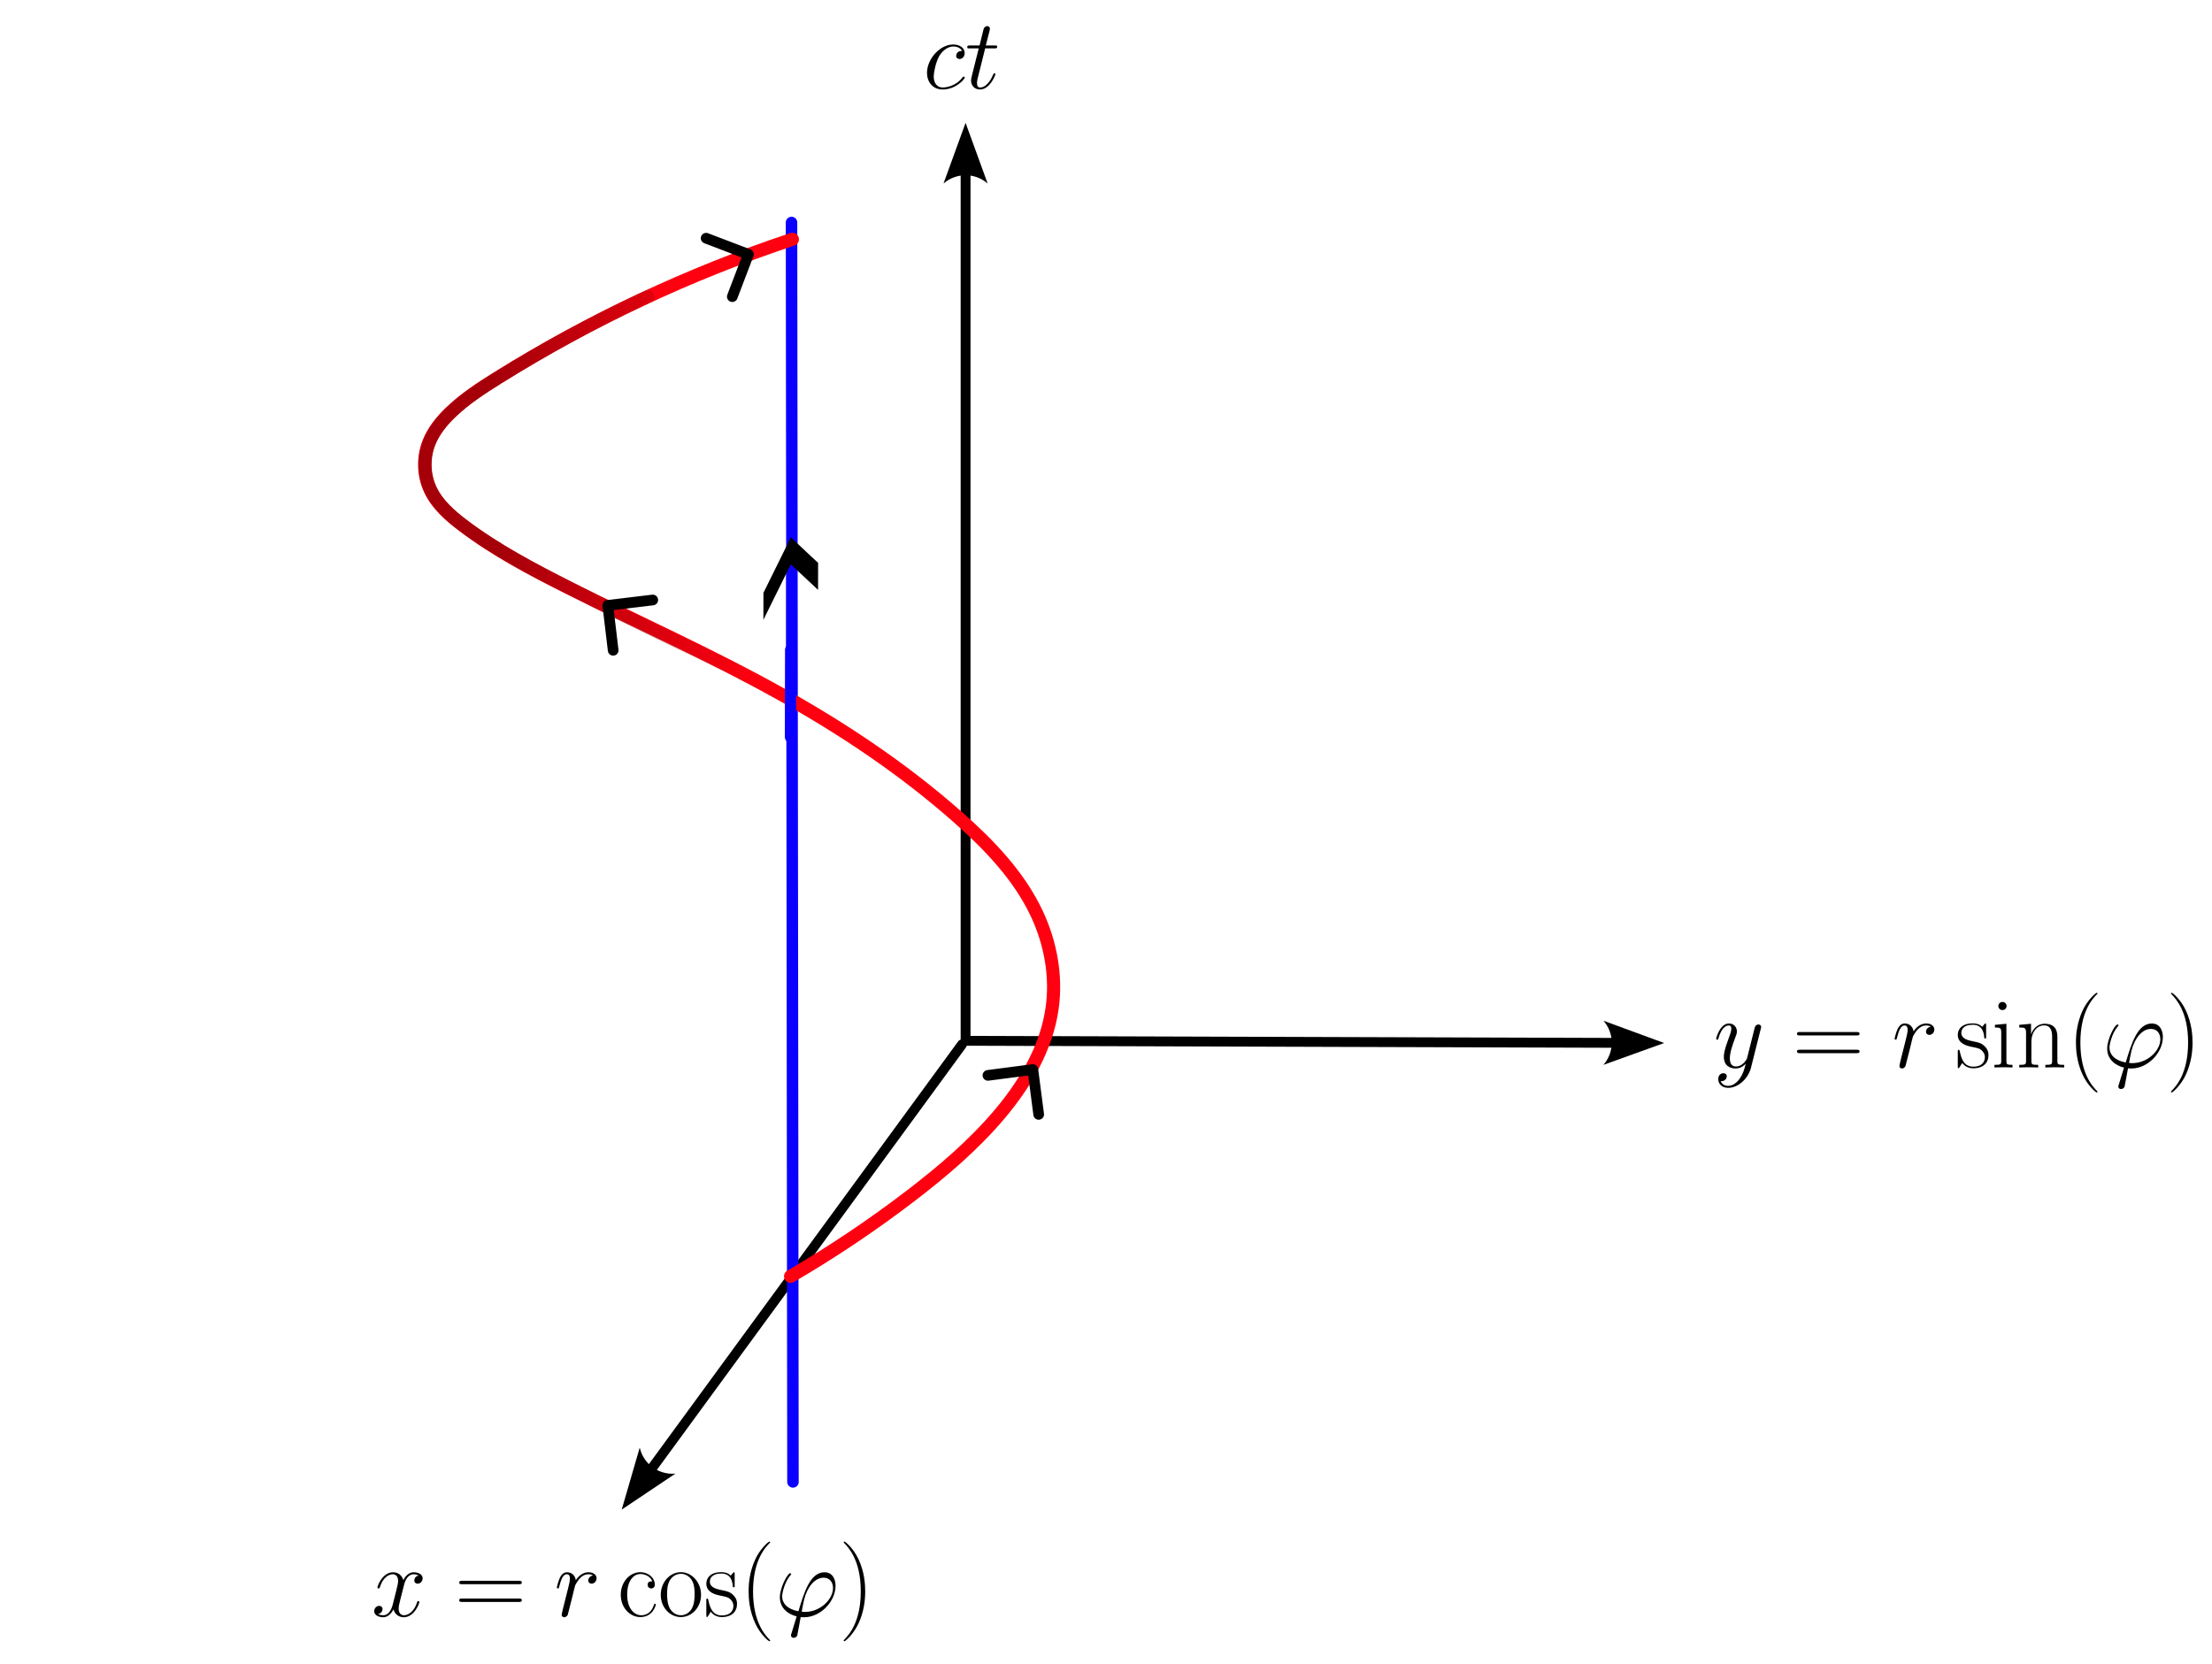 <?xml version="1.0" encoding="UTF-8" standalone="no"?>
<!-- Created with Inkscape (http://www.inkscape.org/) -->

<svg
   width="134.748mm"
   height="101.404mm"
   viewBox="0 0 134.748 101.404"
   version="1.1"
   id="svg1"
   inkscape:version="1.3 (0e150ed6c4, 2023-07-21)"
   sodipodi:docname="Fig-Ejercicio-1.2.svg"
   xml:space="preserve"
   xmlns:inkscape="http://www.inkscape.org/namespaces/inkscape"
   xmlns:sodipodi="http://sodipodi.sourceforge.net/DTD/sodipodi-0.dtd"
   xmlns:xlink="http://www.w3.org/1999/xlink"
   xmlns="http://www.w3.org/2000/svg"
   xmlns:svg="http://www.w3.org/2000/svg"><sodipodi:namedview
     id="namedview1"
     pagecolor="#ffffff"
     bordercolor="#000000"
     borderopacity="0.25"
     inkscape:showpageshadow="2"
     inkscape:pageopacity="0.0"
     inkscape:pagecheckerboard="0"
     inkscape:deskcolor="#d1d1d1"
     inkscape:document-units="mm"
     inkscape:zoom="1.0544998"
     inkscape:cx="166.42962"
     inkscape:cy="204.3623"
     inkscape:window-width="1920"
     inkscape:window-height="1051"
     inkscape:window-x="-9"
     inkscape:window-y="-9"
     inkscape:window-maximized="1"
     inkscape:current-layer="layer7" /><defs
     id="defs1"><marker
       style="overflow:visible"
       id="ArrowWideRounded"
       refX="0"
       refY="0"
       orient="auto-start-reverse"
       inkscape:stockid="Wide, rounded arrow"
       markerWidth="1"
       markerHeight="1"
       viewBox="0 0 1 1"
       inkscape:isstock="true"
       inkscape:collect="always"
       preserveAspectRatio="xMidYMid"><path
         style="fill:none;stroke:context-stroke;stroke-width:1;stroke-linecap:round"
         d="M 3,-3 0,0 3,3"
         transform="rotate(180,0.125,0)"
         sodipodi:nodetypes="ccc"
         id="path46" /></marker><inkscape:path-effect
       effect="spiro"
       id="path-effect45"
       is_visible="true"
       lpeversion="1" /><linearGradient
       id="linearGradient44"
       inkscape:collect="always"><stop
         style="stop-color:#a5000a;stop-opacity:1;"
         offset="0"
         id="stop44" /><stop
         style="stop-color:#a5000a;stop-opacity:0;"
         offset="1"
         id="stop45" /></linearGradient><inkscape:path-effect
       effect="spiro"
       id="path-effect41"
       is_visible="true"
       lpeversion="1" /><marker
       style="overflow:visible"
       id="ArrowWideHeavy"
       refX="0"
       refY="0"
       orient="auto-start-reverse"
       inkscape:stockid="Wide, heavy arrow"
       markerWidth="1"
       markerHeight="1"
       viewBox="0 0 1 1"
       inkscape:isstock="true"
       inkscape:collect="always"
       preserveAspectRatio="xMidYMid"><path
         style="fill:context-stroke;fill-rule:evenodd;stroke:none"
         d="m 1,0 -3,3 h -2 l 3,-3 -3,-3 h 2 z"
         id="path8" /></marker><inkscape:path-effect
       effect="spiro"
       id="path-effect3"
       is_visible="true"
       lpeversion="1" /><marker
       style="overflow:visible"
       id="ConcaveTriangle"
       refX="0"
       refY="0"
       orient="auto-start-reverse"
       inkscape:stockid="Concave triangle arrow"
       markerWidth="1.6"
       markerHeight="0.8"
       viewBox="0 0 1 1"
       inkscape:isstock="true"
       inkscape:collect="always"
       preserveAspectRatio="xMidYMid"><path
         transform="scale(0.7)"
         d="M -2,-4 9,0 -2,4 c 2,-2.33 2,-5.66 0,-8 z"
         style="fill:context-stroke;fill-rule:evenodd;stroke:none"
         id="path7" /></marker><inkscape:path-effect
       effect="spiro"
       id="path-effect2"
       is_visible="true"
       lpeversion="1" /><marker
       style="overflow:visible"
       id="ConcaveTriangle-2"
       refX="0"
       refY="0"
       orient="auto-start-reverse"
       inkscape:stockid="Concave triangle arrow"
       markerWidth="0.8"
       markerHeight="0.8"
       viewBox="0 0 1 1"
       inkscape:isstock="true"
       inkscape:collect="always"
       preserveAspectRatio="xMidYMid"><path
         transform="scale(0.7)"
         d="M -2,-4 9,0 -2,4 c 2,-2.33 2,-5.66 0,-8 z"
         style="fill:context-stroke;fill-rule:evenodd;stroke:none"
         id="path7-9" /></marker><inkscape:path-effect
       effect="spiro"
       id="path-effect2-9"
       is_visible="true"
       lpeversion="1" /><marker
       style="overflow:visible"
       id="ConcaveTriangle-1"
       refX="0"
       refY="0"
       orient="auto-start-reverse"
       inkscape:stockid="Concave triangle arrow"
       markerWidth="1.6"
       markerHeight="0.8"
       viewBox="0 0 1 1"
       inkscape:isstock="true"
       inkscape:collect="always"
       preserveAspectRatio="xMidYMid"><path
         transform="scale(0.7)"
         d="M -2,-4 9,0 -2,4 c 2,-2.33 2,-5.66 0,-8 z"
         style="fill:context-stroke;fill-rule:evenodd;stroke:none"
         id="path7-3" /></marker><inkscape:path-effect
       effect="spiro"
       id="path-effect2-4"
       is_visible="true"
       lpeversion="1" /><inkscape:path-effect
       effect="spiro"
       id="path-effect3-0"
       is_visible="true"
       lpeversion="1" /><inkscape:path-effect
       effect="spiro"
       id="path-effect3-0-7"
       is_visible="true"
       lpeversion="1" /><inkscape:path-effect
       effect="spiro"
       id="path-effect3-0-7-7"
       is_visible="true"
       lpeversion="1" /><inkscape:path-effect
       effect="spiro"
       id="path-effect3-0-0"
       is_visible="true"
       lpeversion="1" /><inkscape:path-effect
       effect="spiro"
       id="path-effect41-1"
       is_visible="true"
       lpeversion="1" /><inkscape:path-effect
       effect="spiro"
       id="path-effect41-5"
       is_visible="true"
       lpeversion="1" /><linearGradient
       inkscape:collect="always"
       xlink:href="#linearGradient44"
       id="linearGradient45"
       x1="136.256"
       y1="70.492"
       x2="151.837"
       y2="69.927"
       gradientUnits="userSpaceOnUse" /><marker
       style="overflow:visible"
       id="ArrowWideRounded-1"
       refX="0"
       refY="0"
       orient="auto-start-reverse"
       inkscape:stockid="Wide, rounded arrow"
       markerWidth="1"
       markerHeight="1"
       viewBox="0 0 1 1"
       inkscape:isstock="true"
       inkscape:collect="always"
       preserveAspectRatio="xMidYMid"><path
         style="fill:none;stroke:context-stroke;stroke-width:1;stroke-linecap:round"
         d="M 3,-3 0,0 3,3"
         transform="rotate(180,0.125,0)"
         sodipodi:nodetypes="ccc"
         id="path46-6" /></marker><inkscape:path-effect
       effect="spiro"
       id="path-effect45-9"
       is_visible="true"
       lpeversion="1" /><marker
       style="overflow:visible"
       id="ArrowWideRounded-19"
       refX="0"
       refY="0"
       orient="auto-start-reverse"
       inkscape:stockid="Wide, rounded arrow"
       markerWidth="1"
       markerHeight="1"
       viewBox="0 0 1 1"
       inkscape:isstock="true"
       inkscape:collect="always"
       preserveAspectRatio="xMidYMid"><path
         style="fill:none;stroke:context-stroke;stroke-width:1;stroke-linecap:round"
         d="M 3,-3 0,0 3,3"
         transform="rotate(180,0.125,0)"
         sodipodi:nodetypes="ccc"
         id="path46-64" /></marker><inkscape:path-effect
       effect="spiro"
       id="path-effect45-5"
       is_visible="true"
       lpeversion="1" /></defs><g
     inkscape:label="Capa 1"
     inkscape:groupmode="layer"
     id="layer1"
     sodipodi:insensitive="true"
     style="display:none"
     transform="translate(-59.213,-86.318)"><path
       d="M 0,0 V 297 M 10.583,0 V 297 M 21.167,0 V 297 M 31.75,0 V 297 M 42.333,0 V 297 M 52.917,0 V 297 M 63.5,0 V 297 M 74.083,0 V 297 M 84.667,0 V 297 M 95.25,0 V 297 M 105.833,0 V 297 M 116.417,0 V 297 M 127,0 V 297 M 137.583,0 V 297 M 148.167,0 V 297 M 158.75,0 V 297 M 169.333,0 V 297 M 179.917,0 V 297 M 190.5,0 V 297 M 201.083,0 V 297 M 0,0 H 210 M 0,10.583 H 210 M 0,21.167 H 210 M 0,31.75 H 210 M 0,42.333 H 210 M 0,52.917 H 210 M 0,63.5 H 210 M 0,74.083 H 210 M 0,84.667 H 210 M 0,95.25 H 210 M 0,105.833 H 210 M 0,116.417 H 210 M 0,127 H 210 M 0,137.583 H 210 M 0,148.167 H 210 M 0,158.75 H 210 M 0,169.333 H 210 M 0,179.917 H 210 M 0,190.5 H 210 M 0,201.083 H 210 M 0,211.667 H 210 M 0,222.25 H 210 M 0,232.833 H 210 M 0,243.417 H 210 M 0,254 H 210 M 0,264.583 H 210 M 0,275.167 H 210 M 0,285.75 H 210 M 0,296.333 h 210"
       style="opacity:0.584;fill:none;stroke:#000000;stroke-width:0.265;stroke-dasharray:none"
       id="path1" /></g><g
     inkscape:groupmode="layer"
     id="layer6"
     inkscape:label="Ejes"
     transform="translate(-59.213,-86.318)"><path
       style="opacity:1;fill:none;stroke:#000000;stroke-width:0.6;stroke-linecap:round;stroke-linejoin:round;stroke-dasharray:none;stroke-opacity:1;marker-end:url(#ConcaveTriangle)"
       d="m 95.097,148.145 39.447,0.125"
       id="path2"
       inkscape:path-effect="#path-effect2"
       inkscape:original-d="m 95.096773,148.14516 39.447347,0.12545"
       transform="translate(23.02,1.587)"
       sodipodi:nodetypes="cc" /><path
       style="fill:none;stroke:#000000;stroke-width:0.6;stroke-linecap:round;stroke-linejoin:round;stroke-dasharray:none;stroke-opacity:1;marker-end:url(#ConcaveTriangle-2)"
       d="M 95.097,148.145 H 147.968"
       id="path2-7"
       inkscape:path-effect="#path-effect2-9"
       inkscape:original-d="M 95.096773,148.14516 H 147.96774"
       transform="rotate(-90,107.341,137.453)" /><path
       style="fill:none;stroke:#000000;stroke-width:0.6;stroke-linecap:round;stroke-linejoin:round;stroke-dasharray:none;stroke-opacity:1;marker-end:url(#ConcaveTriangle-1)"
       d="m 103.126,148.156 32.095,-0.009"
       id="path2-78"
       inkscape:path-effect="#path-effect2-4"
       inkscape:original-d="m 103.12585,148.15581 32.09483,-0.009"
       transform="rotate(126.201,110.018,152.78)"
       sodipodi:nodetypes="cc" /></g><g
     inkscape:groupmode="layer"
     id="layer7"
     inkscape:label="Lineas-de-mundo"
     transform="translate(-59.213,-86.318)"><path
       style="fill:none;stroke:#0b00ff;stroke-width:0.7;stroke-linecap:round;stroke-linejoin:round;stroke-dasharray:none;stroke-opacity:1"
       d="M 87.576,170.766 87.645,94.032"
       id="path3"
       inkscape:path-effect="#path-effect3-0"
       inkscape:original-d="M 87.575822,170.76633 87.64516,94.032257"
       transform="rotate(-0.117,2958.24,-9591.913)"
       sodipodi:nodetypes="cc" /><path
       style="fill:none;stroke:#0b00ff;stroke-width:0.7;stroke-linecap:round;stroke-linejoin:round;stroke-dasharray:none;stroke-opacity:1;marker-end:url(#ArrowWideHeavy)"
       d="m 87.667,125.968 0.014,-6.299"
       id="path3-8"
       inkscape:path-effect="#path-effect3-0-7"
       inkscape:original-d="m 87.66725,125.96803 c -129.607943,-2218.29263 -0.04484,22.44339 0.0143,-6.29855"
       transform="matrix(0.793,-0.437,-7.559827e-5,1.174,37.865,17.706)"
       sodipodi:nodetypes="cc"
       inkscape:transform-center-x="-0.040898201"
       inkscape:transform-center-y="-0.21373679" /><path
       style="opacity:1;fill:none;stroke:#ff0010;stroke-width:0.8;stroke-linecap:round;stroke-linejoin:round;stroke-dasharray:none;stroke-opacity:1"
       d="m 154.121,119.213 c 2.546,-1.486 4.999,-3.131 7.339,-4.924 1.942,-1.488 3.816,-3.086 5.395,-4.955 1.571,-1.861 2.86,-4.049 3.199,-6.461 0.275,-1.957 -0.098,-3.983 -0.941,-5.771 -1.078,-2.288 -2.874,-4.157 -4.767,-5.834 -3.319,-2.939 -7.028,-5.419 -10.901,-7.576 -4.172,-2.324 -8.537,-4.279 -12.81,-6.412 -2.251,-1.124 -4.489,-2.305 -6.492,-3.826 -0.786,-0.597 -1.555,-1.272 -1.976,-2.164 -0.418,-0.885 -0.448,-1.942 -0.094,-2.854 0.276,-0.711 0.768,-1.321 1.317,-1.85 0.852,-0.822 1.85,-1.475 2.854,-2.101 5.634,-3.515 11.685,-6.36 17.986,-8.456"
       id="path41"
       inkscape:path-effect="#path-effect41"
       inkscape:original-d="m 154.12077,119.21307 c 1.65182,-0.73182 4.41181,-3.06318 7.33908,-4.92409 2.92727,-1.8609 3.59636,-3.30363 5.39454,-4.95545 1.79818,-1.65181 2.13272,-4.30726 3.19909,-6.4609 1.06636,-2.15363 -0.62727,-3.847268 -0.94091,-5.770902 -0.31364,-1.923635 -3.17818,-3.88909 -4.76727,-5.833632 -1.58909,-1.944544 -7.55582,-5.213353 -10.90127,-7.576079 -3.34546,-2.362724 -8.25144,-4.112093 -12.80962,-6.412089 -4.55817,-2.299999 -4.32817,-2.550906 -6.49226,-3.826359 -2.16409,-1.275456 -1.31728,-1.442728 -1.97591,-2.164091 -0.65864,-0.721363 -0.0627,-1.902725 -0.0941,-2.854087 -0.0314,-0.951365 0.87818,-1.233636 1.31727,-1.850453 0.43909,-0.616818 1.90273,-1.400908 2.85409,-2.101363 0.95136,-0.700453 14.14944,-6.48004 17.98625,-8.455946"
       transform="translate(-46.748,44.869)"
       sodipodi:nodetypes="cssssssssssssc" /><path
       style="fill:none;stroke:url(#linearGradient45);stroke-width:0.8;stroke-linecap:round;stroke-linejoin:round;stroke-dasharray:none"
       d="m 153.601,83.582 c -4.359,-2.024 -8.682,-4.125 -12.966,-6.302 -2.243,-1.139 -4.487,-2.307 -6.492,-3.826 -0.786,-0.596 -1.555,-1.272 -1.976,-2.164 -0.417,-0.885 -0.448,-1.942 -0.094,-2.854 0.276,-0.711 0.768,-1.321 1.317,-1.85 0.852,-0.822 1.85,-1.475 2.854,-2.101 2.947,-1.839 6.007,-3.499 9.156,-4.966"
       id="path41-2"
       inkscape:path-effect="#path-effect41-5"
       inkscape:original-d="m 153.60085,83.582244 c -3.34546,-2.362724 -8.40826,-4.00232 -12.96644,-6.302316 -4.55817,-2.299999 -4.32817,-2.550906 -6.49226,-3.826359 -2.16409,-1.275456 -1.31728,-1.442728 -1.97591,-2.164091 -0.65864,-0.721363 -0.0627,-1.902725 -0.0941,-2.854087 -0.0314,-0.951365 0.87818,-1.233636 1.31727,-1.850453 0.43909,-0.616818 1.90273,-1.400909 2.85409,-2.101363 0.53604,-0.394667 4.70914,-2.934992 9.15595,-4.965677"
       transform="translate(-46.724,44.869)"
       sodipodi:nodetypes="cssssssc" /><path
       style="fill:none;stroke:#0b00ff;stroke-width:0.7;stroke-linecap:round;stroke-linejoin:round;stroke-dasharray:none;stroke-opacity:1"
       d="m 87.468,180.258 -0.113,-5.308"
       id="path3-6"
       inkscape:path-effect="#path-effect3-0-0"
       inkscape:original-d="m 87.467741,180.25806 -0.113179,-5.30812"
       transform="matrix(0.978,0.023,-0.023,1,25.967,-51.049)"
       sodipodi:nodetypes="cc" /><path
       style="opacity:1;fill:none;stroke:#ff0010;stroke-width:0.65;stroke-linecap:round;stroke-linejoin:round;stroke-dasharray:none;stroke-opacity:0.102;marker-end:url(#ArrowWideRounded)"
       d="m 105.831,133.046 v -1.135"
       id="path45"
       inkscape:path-effect="#path-effect45"
       inkscape:original-d="m 105.83064,133.04637 v -1.13508"
       sodipodi:nodetypes="cc"
       transform="rotate(37.583,84.983,165.566)" /><path
       style="fill:none;stroke:#d2000d;stroke-width:0.65;stroke-linecap:round;stroke-linejoin:round;stroke-dasharray:none;stroke-opacity:1;marker-end:url(#ArrowWideRounded-1)"
       d="m 105.842,132.324 -0.011,-0.412"
       id="path45-7"
       inkscape:path-effect="#path-effect45-9"
       inkscape:original-d="m 105.84191,132.32356 -0.0113,-0.41227"
       sodipodi:nodetypes="cc"
       transform="rotate(-50.292,91.927,137.689)" /><path
       style="fill:none;stroke:#ff0010;stroke-width:0.65;stroke-linecap:round;stroke-linejoin:round;stroke-dasharray:none;stroke-opacity:0.102;marker-end:url(#ArrowWideRounded-19)"
       d="m 105.831,133.046 v -1.135"
       id="path45-3"
       inkscape:path-effect="#path-effect45-5"
       inkscape:original-d="m 105.83064,133.04637 v -1.13508"
       sodipodi:nodetypes="cc"
       transform="rotate(65.867,128.424,115.99)" /></g><g
     inkscape:groupmode="layer"
     id="layer8"
     inkscape:label="LaTeX"
     transform="translate(-59.213,-86.318)"><g
       inkscape:label=""
       transform="translate(107.649,122.677)"
       id="g80">&#10;  &#10;  &#10;  &#10;  &#10;  &#10;<g
   inkscape:label=""
   id="g46"><g
   fill="#000000"
   fill-opacity="1"
   id="g10"
   transform="matrix(0.353,0,0,0.353,-92.018,53.395)">&#10;    <g
   id="use9"
   transform="translate(187.554,24.707)">&#10;      <path
   d="m 8.156,-7.031 c -0.547,0.109 -0.75,0.516 -0.75,0.844 0,0.422 0.328,0.562 0.562,0.562 0.516,0 0.875,-0.453 0.875,-0.922 0,-0.719 -0.812,-1.047 -1.547,-1.047 -1.047,0 -1.625,1.031 -1.781,1.359 -0.406,-1.297 -1.469,-1.359 -1.781,-1.359 -1.75,0 -2.688,2.25 -2.688,2.641 0,0.062 0.078,0.156 0.188,0.156 0.141,0 0.172,-0.109 0.219,-0.172 C 2.031,-6.891 3.188,-7.25 3.688,-7.25 c 0.766,0 0.922,0.719 0.922,1.141 0,0.375 -0.094,0.766 -0.297,1.594 L 3.719,-2.156 c -0.25,1.031 -0.75,1.984 -1.672,1.984 -0.078,0 -0.516,0 -0.875,-0.219 0.625,-0.125 0.75,-0.641 0.75,-0.844 0,-0.344 -0.25,-0.562 -0.578,-0.562 -0.406,0 -0.859,0.375 -0.859,0.922 0,0.719 0.812,1.047 1.547,1.047 0.828,0 1.406,-0.656 1.781,-1.359 0.266,1.016 1.125,1.359 1.766,1.359 1.75,0 2.688,-2.25 2.688,-2.641 0,-0.078 -0.062,-0.156 -0.172,-0.156 -0.156,0 -0.172,0.094 -0.219,0.234 -0.469,1.516 -1.469,2.219 -2.25,2.219 -0.594,0 -0.922,-0.453 -0.922,-1.156 0,-0.375 0.062,-0.656 0.344,-1.781 l 0.594,-2.344 C 5.906,-6.484 6.484,-7.25 7.281,-7.25 c 0.031,0 0.516,0 0.875,0.219 z m 0,0"
   id="path17" />&#10;    </g>&#10;  </g>&#10;  <g
   fill="#000000"
   fill-opacity="1"
   id="g11"
   transform="matrix(0.353,0,0,0.353,-92.018,53.395)">&#10;    <g
   id="use10"
   transform="translate(201.915,24.707)">&#10;      <path
   d="m 11.078,-5.531 c 0.25,0 0.516,0 0.516,-0.281 C 11.594,-6.125 11.297,-6.125 11,-6.125 H 1.375 c -0.297,0 -0.578,0 -0.578,0.312 0,0.281 0.25,0.281 0.516,0.281 z M 11,-2.469 c 0.297,0 0.594,0 0.594,-0.297 0,-0.297 -0.266,-0.297 -0.516,-0.297 H 1.312 c -0.266,0 -0.516,0 -0.516,0.297 0,0.297 0.281,0.297 0.578,0.297 z m 0,0"
   id="path18" />&#10;    </g>&#10;  </g>&#10;  <g
   fill="#000000"
   fill-opacity="1"
   id="g12"
   transform="matrix(0.353,0,0,0.353,-92.018,53.395)">&#10;    <g
   id="use11"
   transform="translate(219.089,24.707)">&#10;      <path
   d="m 6.703,-7.047 c -0.531,0.109 -0.812,0.484 -0.812,0.859 0,0.422 0.328,0.562 0.562,0.562 0.484,0 0.875,-0.422 0.875,-0.938 0,-0.547 -0.531,-1.031 -1.391,-1.031 -0.688,0 -1.484,0.312 -2.203,1.359 -0.125,-0.906 -0.812,-1.359 -1.5,-1.359 -0.672,0 -1.016,0.516 -1.219,0.891 -0.297,0.625 -0.547,1.656 -0.547,1.75 0,0.062 0.062,0.156 0.188,0.156 0.141,0 0.156,-0.031 0.25,-0.422 C 1.172,-6.25 1.5,-7.25 2.188,-7.25 c 0.406,0 0.531,0.297 0.531,0.797 0,0.375 -0.172,1.047 -0.297,1.578 l -0.469,1.859 C 1.875,-2.688 1.688,-1.906 1.594,-1.594 c -0.109,0.438 -0.297,1.25 -0.297,1.328 0,0.25 0.188,0.438 0.438,0.438 0.188,0 0.516,-0.125 0.625,-0.469 0.047,-0.141 0.688,-2.734 0.797,-3.125 0.078,-0.391 0.188,-0.75 0.266,-1.125 C 3.5,-4.781 3.562,-5.062 3.609,-5.281 3.672,-5.438 4.125,-6.281 4.562,-6.656 4.766,-6.859 5.219,-7.25 5.922,-7.25 c 0.281,0 0.547,0.047 0.781,0.203 z m 0,0"
   id="path19" />&#10;    </g>&#10;  </g>&#10;  <g
   fill="#000000"
   fill-opacity="1"
   id="g15"
   transform="matrix(0.353,0,0,0.353,-92.018,53.395)">&#10;    <g
   id="use12"
   transform="translate(230.023,24.707)">&#10;      <path
   d="m 6.016,-6.031 c -0.328,0 -0.812,0 -0.812,0.609 0,0.484 0.391,0.625 0.609,0.625 0.125,0 0.625,-0.062 0.625,-0.656 0,-1.234 -1.172,-2.156 -2.5,-2.156 -1.812,0 -3.375,1.688 -3.375,3.891 0,2.297 1.625,3.859 3.375,3.859 2.141,0 2.672,-1.984 2.672,-2.172 0,-0.062 -0.016,-0.125 -0.141,-0.125 -0.109,0 -0.125,0.016 -0.203,0.25 C 5.812,-0.516 4.844,-0.172 4.094,-0.172 3,-0.172 1.672,-1.188 1.672,-3.734 c 0,-2.625 1.266,-3.562 2.281,-3.562 0.672,0 1.672,0.328 2.062,1.266 z m 0,0"
   id="path20" />&#10;    </g>&#10;    <g
   id="use13"
   transform="translate(237.019,24.707)">&#10;      <path
   d="m 7.422,-3.688 c 0,-2.203 -1.609,-3.922 -3.484,-3.922 -1.875,0 -3.469,1.719 -3.469,3.922 0,2.172 1.594,3.828 3.469,3.828 1.875,0 3.484,-1.656 3.484,-3.828 z M 3.938,-0.172 c -0.797,0 -1.5,-0.484 -1.891,-1.156 C 1.625,-2.094 1.562,-3.062 1.562,-3.828 c 0,-0.719 0.031,-1.609 0.484,-2.391 0.344,-0.562 1.016,-1.109 1.891,-1.109 0.781,0 1.438,0.422 1.844,1.031 0.531,0.797 0.531,1.938 0.531,2.469 0,0.672 -0.031,1.703 -0.5,2.531 -0.469,0.797 -1.219,1.125 -1.875,1.125 z m 0,0"
   id="path21" />&#10;    </g>&#10;    <g
   id="use14"
   transform="translate(244.914,24.707)">&#10;      <path
   d="m 5.328,-7.266 c 0,-0.312 -0.031,-0.328 -0.125,-0.328 -0.078,0 -0.094,0.016 -0.297,0.281 -0.047,0.062 -0.203,0.234 -0.25,0.297 -0.562,-0.578 -1.328,-0.594 -1.625,-0.594 -1.906,0 -2.594,1 -2.594,2 0,1.547 1.75,1.906 2.25,2.016 C 3.766,-3.375 4.156,-3.312 4.516,-3 c 0.219,0.203 0.594,0.594 0.594,1.203 0,0.734 -0.406,1.656 -2,1.656 -1.484,0 -2.031,-1.141 -2.328,-2.656 -0.062,-0.234 -0.062,-0.25 -0.203,-0.25 -0.125,0 -0.141,0.016 -0.141,0.359 v 2.484 c 0,0.312 0.016,0.328 0.109,0.328 0.094,0 0.109,-0.016 0.188,-0.156 0.109,-0.156 0.375,-0.578 0.469,-0.75 0.344,0.469 0.953,0.922 1.906,0.922 1.719,0 2.625,-0.938 2.625,-2.281 0,-0.875 -0.469,-1.344 -0.688,-1.547 C 4.531,-4.219 3.922,-4.344 3.203,-4.484 2.25,-4.688 1.047,-4.922 1.047,-5.969 c 0,-0.453 0.25,-1.406 1.984,-1.406 1.844,0 1.938,1.734 1.984,2.281 C 5.031,-5.016 5.109,-5 5.172,-5 c 0.156,0 0.156,-0.047 0.156,-0.344 z m 0,0"
   id="path22" />&#10;    </g>&#10;    <g
   id="use15"
   transform="translate(251.102,24.707)">&#10;      <path
   d="m 5.266,4.203 c 0,-0.016 0,-0.047 -0.047,-0.109 -0.797,-0.812 -2.906,-3.016 -2.906,-8.375 0,-5.375 2.078,-7.562 2.922,-8.422 0,-0.016 0.031,-0.062 0.031,-0.109 0,-0.047 -0.047,-0.078 -0.125,-0.078 -0.188,0 -1.641,1.266 -2.484,3.156 -0.859,1.922 -1.109,3.781 -1.109,5.422 0,1.25 0.125,3.344 1.156,5.562 0.828,1.797 2.234,3.062 2.438,3.062 0.094,0 0.125,-0.047 0.125,-0.109 z m 0,0"
   id="path23" />&#10;    </g>&#10;  </g>&#10;  <g
   fill="#000000"
   fill-opacity="1"
   id="g16"
   transform="matrix(0.353,0,0,0.353,-92.018,53.395)">&#10;    <g
   id="use16"
   transform="translate(257.197,24.707)">&#10;      <path
   d="m 5.188,-0.75 c -0.297,0 -0.562,0 -0.562,-0.094 0,-0.031 0.297,-1.656 0.406,-2.031 0.547,-2.203 1.859,-3.781 3.359,-3.781 1.109,0 1.625,0.844 1.625,1.781 0,1.969 -2.203,4.125 -4.828,4.125 z m -0.75,0.891 c 0.109,0.016 0.281,0.031 0.594,0.031 2.828,0 5.422,-2.719 5.422,-5.438 0,-1.047 -0.469,-2.328 -1.906,-2.328 -2.484,0 -3.531,3.5 -4.5,6.734 -1.984,-0.375 -2.812,-1.438 -2.812,-2.578 0,-0.469 0.359,-2.312 1.359,-3.547 C 2.797,-7.219 2.797,-7.25 2.797,-7.281 c 0,-0.141 -0.141,-0.141 -0.172,-0.141 -0.469,0 -1.781,2.516 -1.781,4.156 0,1.922 1.516,2.969 2.906,3.281 L 2.859,2.922 C 2.766,3.188 2.766,3.219 2.766,3.281 c 0,0.422 0.422,0.438 0.453,0.438 0.172,0 0.484,-0.062 0.625,-0.406 C 3.891,3.156 4.375,0.484 4.438,0.141 Z m 0,0"
   id="path24" />&#10;    </g>&#10;  </g>&#10;  <g
   fill="#000000"
   fill-opacity="1"
   id="g17"
   transform="matrix(0.353,0,0,0.353,-92.018,53.395)">&#10;    <g
   id="use17"
   transform="translate(268.239,24.707)">&#10;      <path
   d="m 4.531,-4.281 c 0,-1.25 -0.125,-3.344 -1.156,-5.562 -0.828,-1.797 -2.234,-3.047 -2.438,-3.047 -0.062,0 -0.125,0.016 -0.125,0.094 0,0.031 0.016,0.062 0.031,0.094 0.828,0.859 2.922,3.047 2.922,8.391 0,5.375 -2.078,7.562 -2.922,8.422 C 0.828,4.156 0.812,4.172 0.812,4.203 0.812,4.281 0.875,4.312 0.938,4.312 1.125,4.312 2.578,3.031 3.422,1.141 4.281,-0.781 4.531,-2.641 4.531,-4.281 Z m 0,0"
   id="path25" />&#10;    </g>&#10;  </g>&#10;<g
   inkscape:label=""
   transform="translate(56.065,24.128)"
   id="g78"><g
   fill="#000000"
   fill-opacity="1"
   id="g64"
   transform="matrix(0.353,0,0,0.353,-66.778,-4.169)">&#10;    <g
   id="g63"
   transform="translate(188.824,24.707)">&#10;      <path
   d="m 4.531,1.922 c -0.469,0.656 -1.141,1.25 -1.984,1.25 -0.203,0 -1.031,-0.031 -1.297,-0.828 0.062,0.016 0.141,0.016 0.172,0.016 0.531,0 0.875,-0.453 0.875,-0.844 0,-0.391 -0.328,-0.531 -0.594,-0.531 -0.281,0 -0.875,0.203 -0.875,1.047 0,0.875 0.734,1.484 1.719,1.484 1.719,0 3.469,-1.594 3.938,-3.5 l 1.688,-6.719 c 0.031,-0.078 0.062,-0.188 0.062,-0.281 0,-0.266 -0.203,-0.438 -0.469,-0.438 -0.156,0 -0.516,0.062 -0.656,0.594 L 5.844,-1.781 C 5.75,-1.469 5.75,-1.422 5.609,-1.234 5.266,-0.75 4.703,-0.172 3.875,-0.172 c -0.969,0 -1.047,-0.953 -1.047,-1.406 0,-0.984 0.453,-2.312 0.922,-3.547 0.188,-0.5 0.297,-0.75 0.297,-1.094 0,-0.719 -0.516,-1.375 -1.359,-1.375 -1.578,0 -2.219,2.5 -2.219,2.641 0,0.062 0.062,0.156 0.188,0.156 0.156,0 0.172,-0.078 0.234,-0.312 C 1.312,-6.562 1.969,-7.25 2.641,-7.25 c 0.156,0 0.438,0 0.438,0.562 0,0.453 -0.188,0.953 -0.438,1.609 -0.844,2.25 -0.844,2.828 -0.844,3.234 0,1.641 1.172,2.016 2.031,2.016 0.5,0 1.109,-0.156 1.719,-0.797 L 5.562,-0.609 C 5.297,0.406 5.125,1.078 4.531,1.922 Z m 0,0"
   id="path63" />&#10;    </g>&#10;  </g>&#10;  <g
   fill="#000000"
   fill-opacity="1"
   id="g66"
   transform="matrix(0.353,0,0,0.353,-66.778,-4.169)">&#10;    <g
   id="g65"
   transform="translate(202.443,24.707)">&#10;      <path
   d="m 11.078,-5.531 c 0.25,0 0.516,0 0.516,-0.281 C 11.594,-6.125 11.297,-6.125 11,-6.125 H 1.375 c -0.297,0 -0.578,0 -0.578,0.312 0,0.281 0.25,0.281 0.516,0.281 z M 11,-2.469 c 0.297,0 0.594,0 0.594,-0.297 0,-0.297 -0.266,-0.297 -0.516,-0.297 H 1.312 c -0.266,0 -0.516,0 -0.516,0.297 0,0.297 0.281,0.297 0.578,0.297 z m 0,0"
   id="path64" />&#10;    </g>&#10;  </g>&#10;  <g
   fill="#000000"
   fill-opacity="1"
   id="g68"
   transform="matrix(0.353,0,0,0.353,-66.778,-4.169)">&#10;    <g
   id="g67"
   transform="translate(219.617,24.707)">&#10;      <path
   d="m 6.703,-7.047 c -0.531,0.109 -0.812,0.484 -0.812,0.859 0,0.422 0.328,0.562 0.562,0.562 0.484,0 0.875,-0.422 0.875,-0.938 0,-0.547 -0.531,-1.031 -1.391,-1.031 -0.688,0 -1.484,0.312 -2.203,1.359 -0.125,-0.906 -0.812,-1.359 -1.5,-1.359 -0.672,0 -1.016,0.516 -1.219,0.891 -0.297,0.625 -0.547,1.656 -0.547,1.75 0,0.062 0.062,0.156 0.188,0.156 0.141,0 0.156,-0.031 0.25,-0.422 C 1.172,-6.25 1.5,-7.25 2.188,-7.25 c 0.406,0 0.531,0.297 0.531,0.797 0,0.375 -0.172,1.047 -0.297,1.578 l -0.469,1.859 C 1.875,-2.688 1.688,-1.906 1.594,-1.594 c -0.109,0.438 -0.297,1.25 -0.297,1.328 0,0.25 0.188,0.438 0.438,0.438 0.188,0 0.516,-0.125 0.625,-0.469 0.047,-0.141 0.688,-2.734 0.797,-3.125 0.078,-0.391 0.188,-0.75 0.266,-1.125 C 3.5,-4.781 3.562,-5.062 3.609,-5.281 3.672,-5.438 4.125,-6.281 4.562,-6.656 4.766,-6.859 5.219,-7.25 5.922,-7.25 c 0.281,0 0.547,0.047 0.781,0.203 z m 0,0"
   id="path66" />&#10;    </g>&#10;  </g>&#10;  <g
   fill="#000000"
   fill-opacity="1"
   id="g73"
   transform="matrix(0.353,0,0,0.353,-66.778,-4.169)">&#10;    <g
   id="g69"
   transform="translate(230.551,24.707)">&#10;      <path
   d="m 5.328,-7.266 c 0,-0.312 -0.031,-0.328 -0.125,-0.328 -0.078,0 -0.094,0.016 -0.297,0.281 -0.047,0.062 -0.203,0.234 -0.25,0.297 -0.562,-0.578 -1.328,-0.594 -1.625,-0.594 -1.906,0 -2.594,1 -2.594,2 0,1.547 1.75,1.906 2.25,2.016 C 3.766,-3.375 4.156,-3.312 4.516,-3 c 0.219,0.203 0.594,0.594 0.594,1.203 0,0.734 -0.406,1.656 -2,1.656 -1.484,0 -2.031,-1.141 -2.328,-2.656 -0.062,-0.234 -0.062,-0.25 -0.203,-0.25 -0.125,0 -0.141,0.016 -0.141,0.359 v 2.484 c 0,0.312 0.016,0.328 0.109,0.328 0.094,0 0.109,-0.016 0.188,-0.156 0.109,-0.156 0.375,-0.578 0.469,-0.75 0.344,0.469 0.953,0.922 1.906,0.922 1.719,0 2.625,-0.938 2.625,-2.281 0,-0.875 -0.469,-1.344 -0.688,-1.547 C 4.531,-4.219 3.922,-4.344 3.203,-4.484 2.25,-4.688 1.047,-4.922 1.047,-5.969 c 0,-0.453 0.25,-1.406 1.984,-1.406 1.844,0 1.938,1.734 1.984,2.281 C 5.031,-5.016 5.109,-5 5.172,-5 c 0.156,0 0.156,-0.047 0.156,-0.344 z m 0,0"
   id="path68" />&#10;    </g>&#10;    <g
   id="g70"
   transform="translate(236.738,24.707)">&#10;      <path
   d="m 2.672,-10.609 c 0,-0.375 -0.312,-0.703 -0.703,-0.703 -0.391,0 -0.719,0.312 -0.719,0.703 0,0.375 0.312,0.703 0.719,0.703 0.375,0 0.703,-0.297 0.703,-0.703 z m -2.016,3.25 v 0.453 c 0.969,0 1.094,0.109 1.094,0.938 v 4.781 c 0,0.656 -0.062,0.734 -1.172,0.734 V 0 C 1,-0.031 1.734,-0.031 2.172,-0.031 c 0.406,0 1.109,0 1.516,0.031 v -0.453 c -1.016,0 -1.047,-0.094 -1.047,-0.719 v -6.375 z m 0,0"
   id="path69" />&#10;    </g>&#10;    <g
   id="g71"
   transform="translate(241.035,24.707)">&#10;      <path
   d="m 7.141,-5.234 c 0,-0.875 -0.172,-2.312 -2.203,-2.312 -1.359,0 -2.062,1.062 -2.312,1.75 H 2.594 v -1.75 l -2.031,0.188 v 0.453 c 1.016,0 1.172,0.109 1.172,0.938 v 4.781 c 0,0.656 -0.062,0.734 -1.172,0.734 V 0 c 0.422,-0.031 1.172,-0.031 1.625,-0.031 0.453,0 1.219,0 1.641,0.031 v -0.453 c -1.109,0 -1.172,-0.062 -1.172,-0.734 V -4.5 c 0,-1.578 0.953,-2.766 2.172,-2.766 1.266,0 1.406,1.141 1.406,1.969 V -1.188 c 0,0.656 -0.062,0.734 -1.172,0.734 V 0 c 0.406,-0.031 1.172,-0.031 1.625,-0.031 0.438,0 1.219,0 1.625,0.031 v -0.453 c -1.094,0 -1.172,-0.062 -1.172,-0.734 z m 0,0"
   id="path70" />&#10;    </g>&#10;    <g
   id="g72"
   transform="translate(249.831,24.707)">&#10;      <path
   d="m 5.266,4.203 c 0,-0.016 0,-0.047 -0.047,-0.109 -0.797,-0.812 -2.906,-3.016 -2.906,-8.375 0,-5.375 2.078,-7.562 2.922,-8.422 0,-0.016 0.031,-0.062 0.031,-0.109 0,-0.047 -0.047,-0.078 -0.125,-0.078 -0.188,0 -1.641,1.266 -2.484,3.156 -0.859,1.922 -1.109,3.781 -1.109,5.422 0,1.25 0.125,3.344 1.156,5.562 0.828,1.797 2.234,3.062 2.438,3.062 0.094,0 0.125,-0.047 0.125,-0.109 z m 0,0"
   id="path71" />&#10;    </g>&#10;  </g>&#10;  <g
   fill="#000000"
   fill-opacity="1"
   id="g75"
   transform="matrix(0.353,0,0,0.353,-66.778,-4.169)">&#10;    <g
   id="g74"
   transform="translate(255.926,24.707)">&#10;      <path
   d="m 5.188,-0.75 c -0.297,0 -0.562,0 -0.562,-0.094 0,-0.031 0.297,-1.656 0.406,-2.031 0.547,-2.203 1.859,-3.781 3.359,-3.781 1.109,0 1.625,0.844 1.625,1.781 0,1.969 -2.203,4.125 -4.828,4.125 z m -0.75,0.891 c 0.109,0.016 0.281,0.031 0.594,0.031 2.828,0 5.422,-2.719 5.422,-5.438 0,-1.047 -0.469,-2.328 -1.906,-2.328 -2.484,0 -3.531,3.5 -4.5,6.734 -1.984,-0.375 -2.812,-1.438 -2.812,-2.578 0,-0.469 0.359,-2.312 1.359,-3.547 C 2.797,-7.219 2.797,-7.25 2.797,-7.281 c 0,-0.141 -0.141,-0.141 -0.172,-0.141 -0.469,0 -1.781,2.516 -1.781,4.156 0,1.922 1.516,2.969 2.906,3.281 L 2.859,2.922 C 2.766,3.188 2.766,3.219 2.766,3.281 c 0,0.422 0.422,0.438 0.453,0.438 0.172,0 0.484,-0.062 0.625,-0.406 C 3.891,3.156 4.375,0.484 4.438,0.141 Z m 0,0"
   id="path73" />&#10;    </g>&#10;  </g>&#10;  <g
   fill="#000000"
   fill-opacity="1"
   id="g77"
   transform="matrix(0.353,0,0,0.353,-66.778,-4.169)">&#10;    <g
   id="g76"
   transform="translate(266.969,24.707)">&#10;      <path
   d="m 4.531,-4.281 c 0,-1.25 -0.125,-3.344 -1.156,-5.562 -0.828,-1.797 -2.234,-3.047 -2.438,-3.047 -0.062,0 -0.125,0.016 -0.125,0.094 0,0.031 0.016,0.062 0.031,0.094 0.828,0.859 2.922,3.047 2.922,8.391 0,5.375 -2.078,7.562 -2.922,8.422 C 0.828,4.156 0.812,4.172 0.812,4.203 0.812,4.281 0.875,4.312 0.938,4.312 1.125,4.312 2.578,3.031 3.422,1.141 4.281,-0.781 4.531,-2.641 4.531,-4.281 Z m 0,0"
   id="path75" />&#10;    </g>&#10;  </g>&#10;</g><g
   inkscape:label=""
   transform="translate(7.984,-34.771)"
   id="g79"><g
   fill="#000000"
   fill-opacity="1"
   id="g3"
   transform="matrix(0.353,0,0,0.353,-79.361,-4.918)">&#10;    <g
   id="use2"
   transform="translate(224.274,24.707)">&#10;      <path
   d="m 6.734,-6.469 c -0.328,0 -0.484,0 -0.719,0.203 -0.109,0.078 -0.297,0.344 -0.297,0.625 0,0.344 0.25,0.547 0.578,0.547 0.422,0 0.891,-0.344 0.891,-1.031 0,-0.828 -0.797,-1.469 -1.984,-1.469 -2.266,0 -4.516,2.469 -4.516,4.906 0,1.5 0.938,2.859 2.688,2.859 2.344,0 3.828,-1.828 3.828,-2.047 0,-0.109 -0.109,-0.188 -0.172,-0.188 -0.062,0 -0.078,0.016 -0.234,0.172 -1.094,1.453 -2.734,1.719 -3.391,1.719 -1.188,0 -1.562,-1.031 -1.562,-1.891 0,-0.609 0.297,-2.281 0.906,-3.453 C 3.203,-6.312 4.125,-7.25 5.219,-7.25 c 0.219,0 1.172,0.031 1.516,0.781 z m 0,0"
   id="path79" />&#10;    </g>&#10;    <g
   id="use3"
   transform="translate(231.529,24.707)">&#10;      <path
   d="m 3.469,-6.922 h 1.578 c 0.328,0 0.5,0 0.5,-0.312 0,-0.188 -0.109,-0.188 -0.453,-0.188 H 3.578 L 4.219,-9.938 c 0.062,-0.234 0.062,-0.266 0.062,-0.391 0,-0.281 -0.219,-0.438 -0.438,-0.438 -0.141,0 -0.531,0.062 -0.672,0.609 L 2.5,-7.422 H 0.875 c -0.344,0 -0.5,0 -0.5,0.328 0,0.172 0.125,0.172 0.453,0.172 h 1.531 L 1.219,-2.375 c -0.141,0.594 -0.188,0.781 -0.188,1 0,0.812 0.562,1.547 1.531,1.547 1.75,0 2.672,-2.516 2.672,-2.641 0,-0.094 -0.062,-0.156 -0.172,-0.156 -0.031,0 -0.109,0 -0.141,0.078 -0.016,0.016 -0.031,0.031 -0.156,0.312 -0.359,0.859 -1.156,2.062 -2.141,2.062 -0.531,0 -0.562,-0.438 -0.562,-0.812 0,-0.016 0,-0.344 0.062,-0.547 z m 0,0"
   id="path4" />&#10;    </g>&#10;  </g>&#10;</g></g></g></g></svg>
